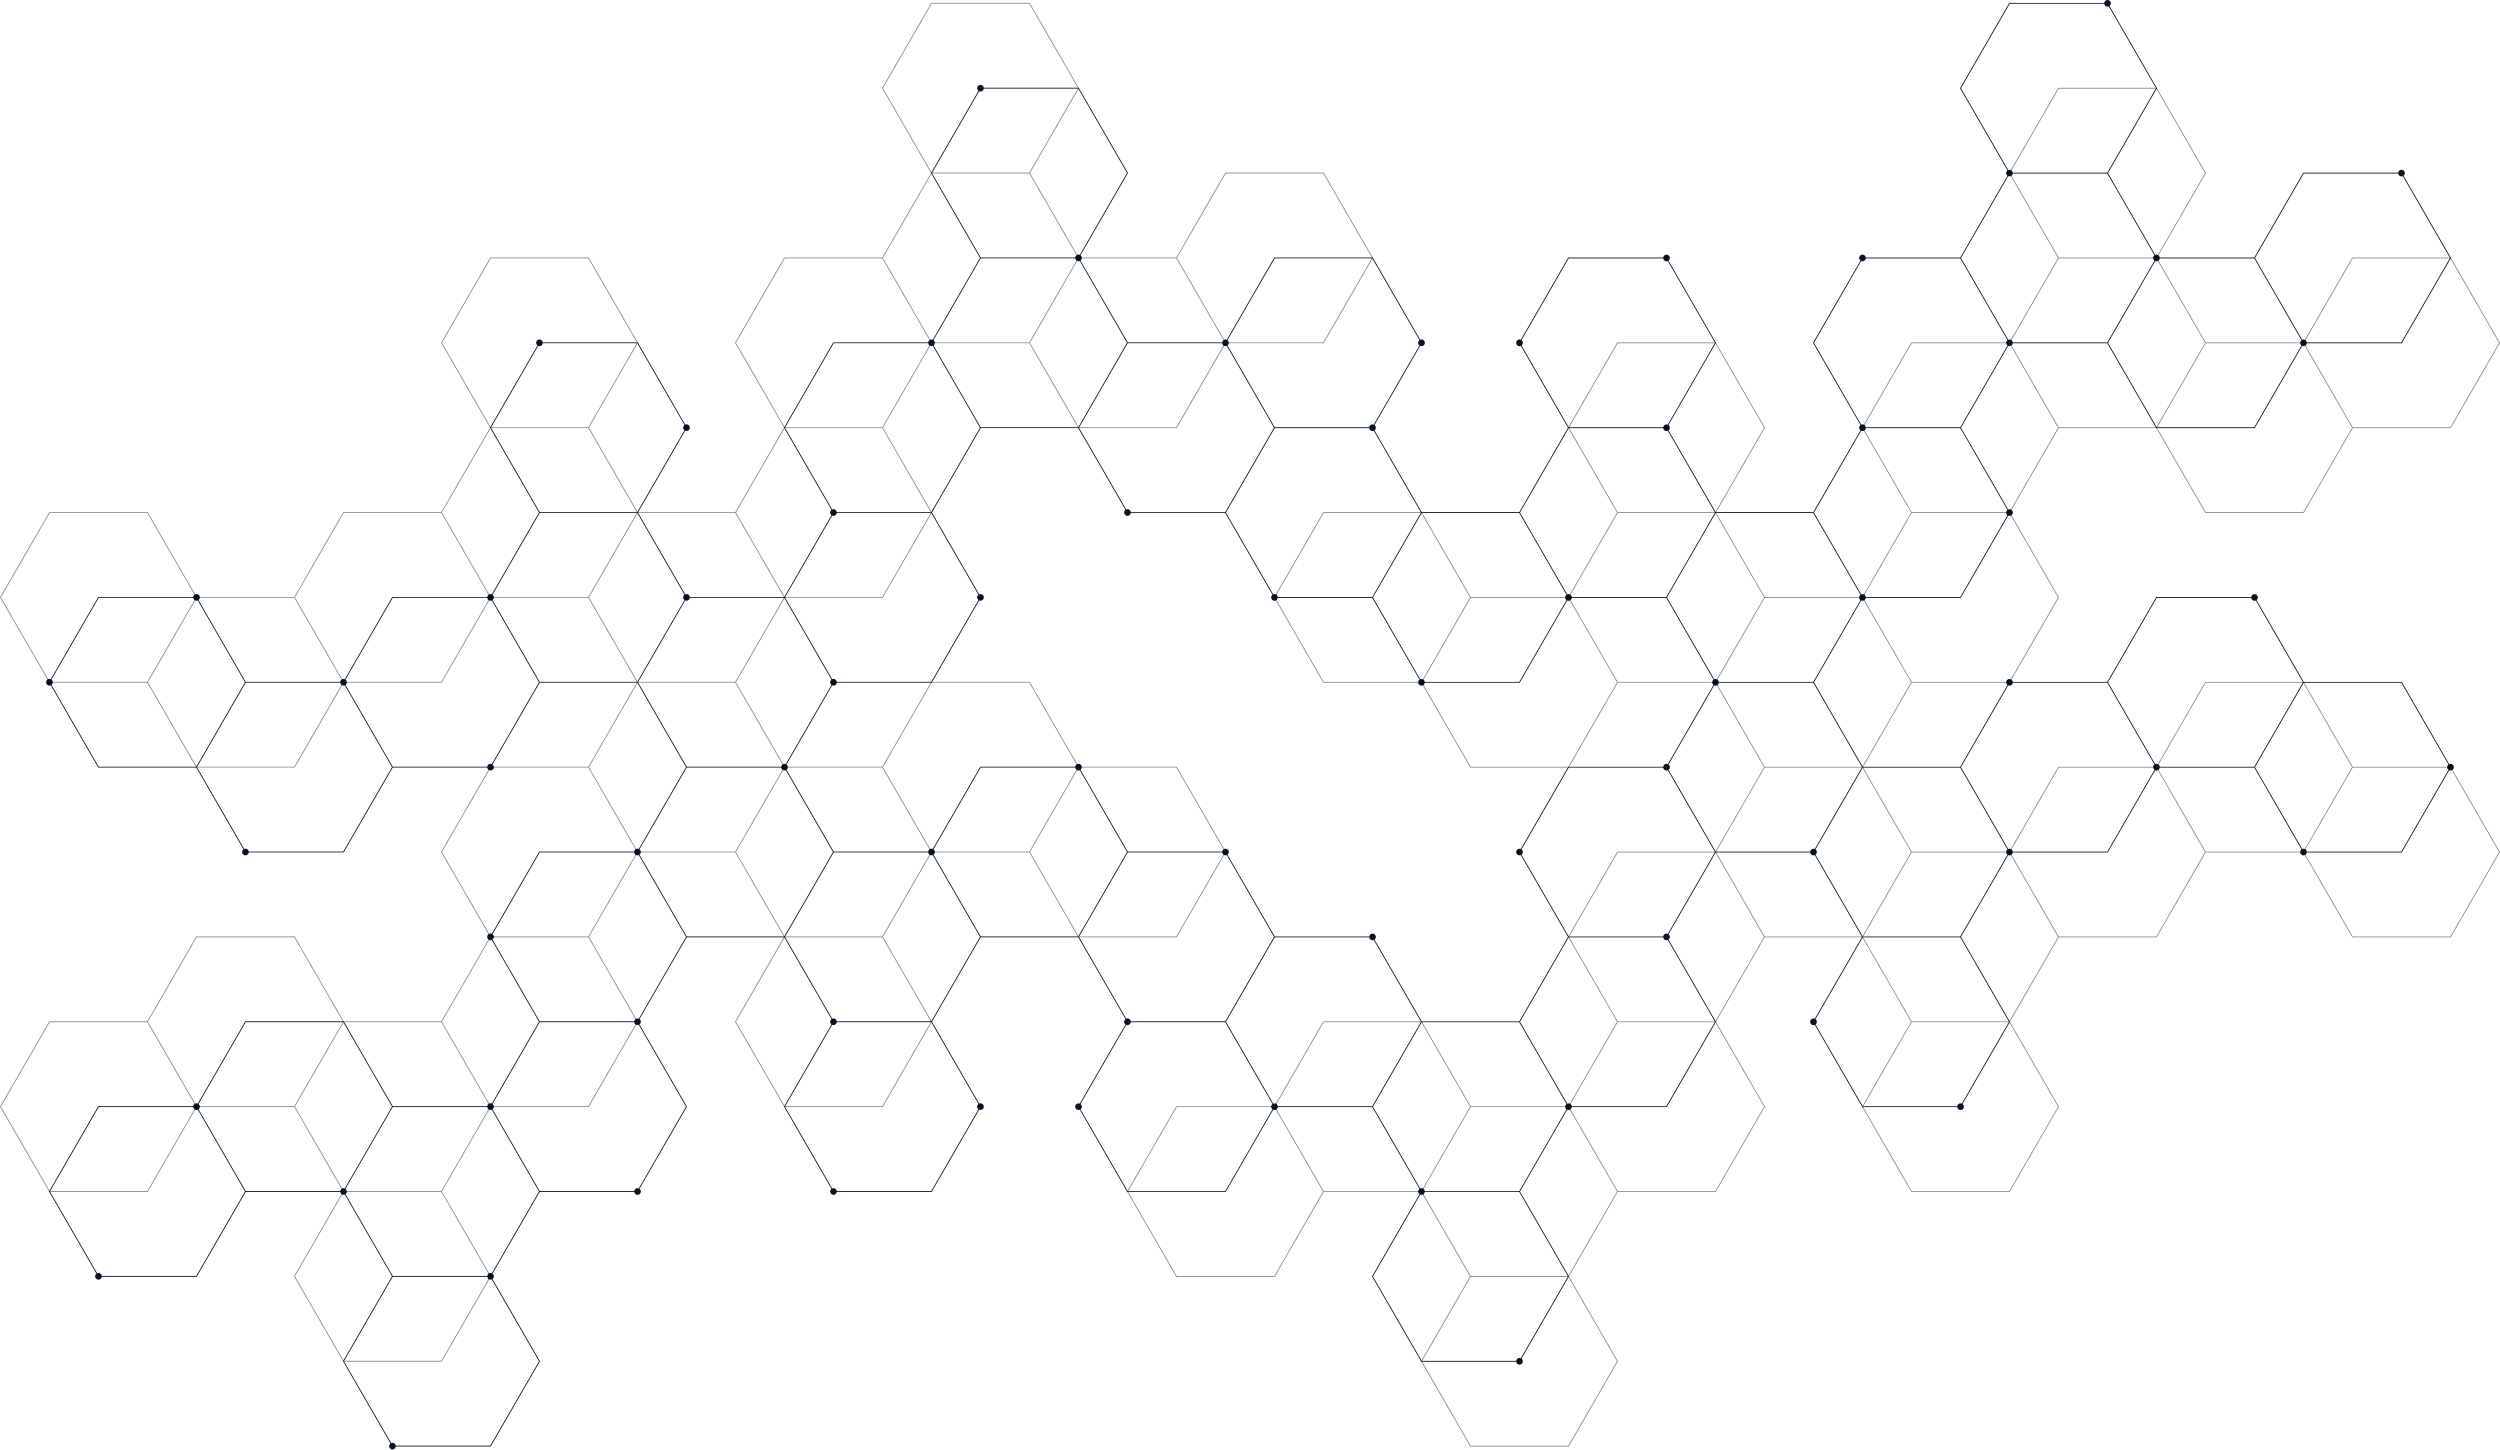<svg width="1462" height="848" viewBox="0 0 1462 848" fill="none" xmlns="http://www.w3.org/2000/svg">
<path opacity="0.5" d="M745.107 349.263L745.041 349.381L773.769 399.14L773.842 399.265L831.148 399.265L859.738 448.775L859.811 448.893L917.406 448.893L946.055 399.265L1003.09 399.265L1031.6 448.65L1003.09 498.042L945.773 498.042L917.045 547.794L916.979 547.919L945.635 597.547L917.117 646.939L860.087 646.939L831.503 597.422L831.437 597.304L773.842 597.304L745.192 646.939L687.879 646.939L659.144 696.691L659.079 696.81L687.801 746.569L687.879 746.694L745.468 746.694L774.125 697.053L831.148 697.053L859.666 746.451L831.075 795.961L831.01 796.082L859.738 845.835L859.811 845.956L917.406 845.956L946.121 796.203L946.193 796.082L917.544 746.451L946.055 697.053L1003.37 697.053L1032.09 647.3L1032.16 647.188L1003.51 597.547L1032.02 548.162L1089.05 548.162L1117.57 597.547L1088.98 647.063L1088.91 647.188L1117.64 696.934L1117.7 697.053L1175.3 697.053L1204.02 647.3L1204.09 647.188L1175.44 597.547L1203.96 548.162L1261.27 548.162L1289.92 498.528L1346.95 498.528L1375.54 548.037L1375.6 548.162L1433.2 548.162L1461.93 498.403L1462 498.284L1433.27 448.532L1433.2 448.414L1375.89 448.414L1347.3 398.897L1347.24 398.779L1289.64 398.779L1260.99 448.414L1203.67 448.414L1175.01 498.042L1117.99 498.042L1089.47 448.65L1117.99 399.265L1175.3 399.265L1204.02 349.512L1204.09 349.381L1175.44 299.753L1203.96 250.368L1260.99 250.368L1289.57 299.877L1289.64 300.003L1347.23 300.003L1375.89 250.368L1433.2 250.368L1461.93 200.615L1461.99 200.49L1433.27 150.731L1433.2 150.613L1375.6 150.613L1346.95 200.247L1289.92 200.247L1261.41 150.856L1289.99 101.346L1290.06 101.221L1261.34 51.468L1261.27 51.35L1203.67 51.35L1174.94 101.096L1174.87 101.221L1203.53 150.856L1175.01 200.247L1117.7 200.247L1088.98 250L1088.91 250.125L1117.57 299.753L1089.05 349.144L1032.02 349.144L1003.51 299.753L1032.09 250.243L1032.16 250.118L1003.43 200.365L1003.37 200.247L945.773 200.247L917.045 250L916.979 250.118L945.635 299.753L917.117 349.144L860.087 349.144L831.503 299.628L831.437 299.509L773.842 299.509L745.107 349.263ZM745.192 746.201L688.155 746.201L659.644 696.81L688.155 647.425L745.192 647.425L764.193 680.35L773.704 696.81L745.192 746.201ZM774.125 696.567L755.117 663.648L745.613 647.188L774.125 597.79L831.148 597.79L859.666 647.188L840.658 680.107L831.148 696.567L774.125 696.567ZM945.635 796.082L917.117 845.467L860.087 845.467L831.581 796.082L860.087 746.694L917.117 746.694L945.635 796.082ZM917.117 746.201L860.087 746.201L831.581 696.81L850.589 663.884L860.087 647.425L917.117 647.425L936.131 680.35L945.635 696.81L917.117 746.201ZM1031.6 647.188L1003.09 696.567L946.055 696.567L927.048 663.648L917.544 647.188L946.055 597.79L1003.09 597.79L1031.6 647.188ZM1003.09 597.304L946.055 597.304L917.544 547.919L946.055 498.528L1003.09 498.528L1022.09 531.453L1031.6 547.919L1003.09 597.304ZM1203.53 647.188L1175.01 696.567L1117.99 696.567L1089.47 647.188L1117.99 597.79L1175.01 597.79L1203.53 647.188ZM1432.92 448.893L1461.44 498.284L1432.92 547.67L1375.89 547.67L1347.37 498.284L1366.38 465.359L1375.89 448.893L1432.92 448.893ZM1289.92 399.265L1346.95 399.265L1375.47 448.65L1356.46 481.575L1346.95 498.042L1289.92 498.042L1270.91 465.109L1261.41 448.65L1289.92 399.265ZM1203.96 448.893L1260.99 448.893L1279.99 481.825L1289.5 498.284L1260.99 547.67L1203.96 547.67L1184.94 514.744L1175.44 498.284L1203.96 448.893ZM1175.01 498.528L1194.02 531.453L1203.53 547.919L1175.01 597.304L1117.99 597.304L1089.47 547.919L1108.49 514.994L1117.99 498.528L1175.01 498.528ZM1117.57 498.284L1098.55 531.204L1089.05 547.669L1032.02 547.669L1013.01 514.744L1003.51 498.284L1032.02 448.893L1089.05 448.893L1117.57 498.284ZM1375.89 151.099L1432.92 151.099L1461.43 200.49L1432.92 249.882L1375.89 249.882L1356.88 216.949L1347.37 200.49L1375.89 151.099ZM1346.95 200.733L1365.96 233.659L1375.47 250.125L1346.95 299.51L1289.92 299.51L1261.41 250.125L1280.42 217.193L1289.92 200.733L1346.95 200.733ZM1175.44 101.221L1203.96 51.836L1260.99 51.836L1289.5 101.221L1260.99 150.613L1203.96 150.613L1175.44 101.221ZM1203.96 151.098L1260.99 151.098L1289.5 200.49L1270.49 233.416L1260.99 249.882L1203.96 249.882L1184.94 216.949L1175.44 200.49L1203.96 151.098ZM1089.47 250.125L1117.99 200.733L1175.01 200.733L1194.02 233.659L1203.53 250.125L1175.01 299.51L1117.99 299.51L1089.47 250.125ZM1117.99 300.003L1175.01 300.003L1203.53 349.381L1175.01 398.779L1117.99 398.779L1098.98 365.853L1089.47 349.381L1117.99 300.003ZM1089.05 349.637L1108.06 382.556L1117.57 399.016L1089.05 448.414L1032.02 448.414L1003.51 399.016L1022.52 366.096L1032.02 349.637L1089.05 349.637ZM917.544 250.118L946.055 200.733L1003.09 200.733L1031.6 250.118L1003.09 299.51L946.055 299.51L917.544 250.118ZM946.055 300.002L1003.09 300.002L1031.6 349.381L1012.59 382.313L1003.09 398.779L946.055 398.779L927.048 365.853L917.544 349.381L946.055 300.002ZM917.117 349.637L936.131 382.556L945.635 399.016L917.117 448.414L860.087 448.414L831.581 399.016L850.589 366.096L860.087 349.637L917.117 349.637ZM831.148 300.002L859.666 349.381L840.658 382.313L831.148 398.779L774.125 398.779L745.613 349.381L774.125 300.002L831.148 300.002Z" fill="#071221"/>
<path opacity="0.5" d="M28.729 399.114L28.801 399.239L86.114 399.239L114.698 448.748L114.763 448.873L172.365 448.873L201.015 399.239L258.327 399.239L286.984 349.604L344.014 349.604L372.525 398.989L344.014 448.38L286.701 448.38L257.979 498.133L257.907 498.258L286.557 547.893L258.051 597.278L201.015 597.278L172.431 547.774L172.365 547.643L114.77 547.643L86.114 597.278L28.801 597.278L0.072 647.03L0.006 647.155L28.728 696.908L28.801 697.033L86.396 697.033L115.052 647.398L172.082 647.398L200.594 696.79L172.01 746.299L171.938 746.418L200.66 796.177L200.732 796.295L258.327 796.295L287.056 746.542L287.128 746.418L258.465 696.79L286.984 647.398L344.296 647.398L373.018 597.646L373.09 597.52L344.434 547.893L372.946 498.501L429.983 498.501L458.488 547.893L429.911 597.402L429.838 597.527L458.567 647.28L458.632 647.398L516.227 647.398L544.956 597.646L545.022 597.527L516.365 547.893L544.877 498.501L601.914 498.501L630.498 548.011L630.563 548.135L688.158 548.135L716.887 498.376L716.96 498.258L688.231 448.505L688.158 448.38L630.853 448.38L602.262 398.871L602.19 398.746L544.595 398.746L515.945 448.38L458.915 448.38L430.403 398.989L458.915 349.604L516.227 349.604L544.956 299.851L545.021 299.727L516.365 250.092L544.877 200.707L601.914 200.707L630.498 250.216L630.563 250.342L688.159 250.342L716.815 200.707L774.128 200.707L802.856 150.954L802.922 150.829L774.2 101.07L774.128 100.952L716.526 100.952L687.876 150.587L630.852 150.587L602.334 101.195L630.918 51.685L630.99 51.56L602.262 1.807L602.19 1.689L544.594 1.689L515.872 51.435L515.807 51.56L544.457 101.195L515.945 150.586L458.632 150.586L429.91 200.339L429.838 200.457L458.488 250.092L429.983 299.483L372.946 299.483L344.434 250.092L373.018 200.582L373.09 200.457L344.361 150.704L344.296 150.586L286.701 150.586L257.979 200.339L257.906 200.457L286.557 250.092L258.051 299.483L200.732 299.483L172.082 349.118L115.045 349.118L86.468 299.608L86.396 299.483L28.801 299.483L0.073 349.243L0.001 349.36L28.729 399.114ZM86.114 696.54L29.083 696.54L0.571 647.155L29.083 597.763L86.114 597.763L105.121 630.689L114.625 647.155L86.114 696.54ZM115.052 646.906L96.044 613.986L86.534 597.521L115.052 548.135L172.082 548.135L200.594 597.521L181.58 630.446L172.082 646.906L115.052 646.906ZM286.556 746.418L258.051 795.806L201.015 795.806L172.503 746.418L201.015 697.033L258.051 697.033L286.556 746.418ZM258.051 696.54L201.015 696.54L172.503 647.155L191.518 614.23L201.015 597.763L258.051 597.763L277.059 630.689L286.557 647.155L258.051 696.54ZM372.525 597.521L344.014 646.906L286.984 646.906L267.976 613.986L258.466 597.521L286.984 548.135L344.014 548.135L372.525 597.521ZM344.014 547.643L286.984 547.643L258.465 498.258L286.984 448.873L344.014 448.873L363.022 481.792L372.525 498.258L344.014 547.643ZM544.456 597.527L515.945 646.906L458.915 646.906L430.403 597.527L458.915 548.135L515.945 548.135L544.456 597.527ZM687.883 448.873L716.395 498.258L687.882 547.643L630.852 547.643L602.334 498.258L621.342 465.332L630.852 448.873L687.883 448.873ZM544.877 399.232L601.914 399.232L630.425 448.623L611.411 481.549L601.914 498.008L544.877 498.008L525.869 465.09L516.365 448.623L544.877 399.232ZM515.945 448.873L534.952 481.792L544.456 498.258L515.945 547.643L458.915 547.643L430.403 498.258L449.411 465.332L458.915 448.873L515.945 448.873ZM458.488 448.623L439.48 481.549L429.982 498.008L372.945 498.008L353.938 465.09L344.434 448.623L372.946 399.232L429.983 399.232L458.488 448.623ZM716.815 101.437L773.845 101.437L802.357 150.829L773.845 200.22L716.815 200.22L697.807 167.295L688.296 150.829L716.815 101.437ZM687.876 151.079L706.884 183.998L716.388 200.457L687.876 249.848L630.852 249.848L602.334 200.457L621.342 167.539L630.852 151.079L687.876 151.079ZM516.366 51.56L544.877 2.175L601.914 2.175L630.425 51.56L601.914 100.952L544.877 100.952L516.366 51.56ZM544.877 101.437L601.914 101.437L630.425 150.829L611.411 183.755L601.914 200.22L544.877 200.22L525.869 167.295L516.365 150.829L544.877 101.437ZM430.403 200.457L458.915 151.079L515.945 151.079L534.952 183.998L544.456 200.457L515.945 249.848L458.915 249.848L430.403 200.457ZM458.915 250.341L515.945 250.341L544.457 299.727L515.945 349.118L458.915 349.118L439.907 316.186L430.403 299.726L458.915 250.341ZM429.983 299.976L448.991 332.895L458.488 349.361L429.983 398.746L372.946 398.746L344.434 349.361L363.448 316.435L372.946 299.976L429.983 299.976ZM258.465 200.457L286.984 151.079L344.014 151.079L372.525 200.457L344.014 249.848L286.984 249.848L258.465 200.457ZM286.984 250.341L344.014 250.341L372.525 299.727L353.511 332.652L344.014 349.118L286.984 349.118L267.976 316.192L258.466 299.727L286.984 250.341ZM201.015 299.976L258.051 299.976L277.059 332.902L286.557 349.361L258.051 398.746L201.015 398.746L182.007 365.82L172.503 349.361L201.015 299.976ZM172.082 349.604L191.091 382.53L200.594 398.989L172.082 448.38L115.045 448.38L86.534 398.988L105.548 366.07L115.045 349.604L172.082 349.604ZM29.077 299.976L86.114 299.976L114.625 349.361L95.611 382.287L86.114 398.746L29.077 398.746L0.571 349.361L29.077 299.976Z" fill="#071221"/>
<path d="M28.934 400.946C29.196 400.947 29.455 400.896 29.697 400.795L57.374 448.748L57.447 448.873L114.759 448.873L142.39 496.728C142.149 496.904 141.953 497.134 141.816 497.4C141.68 497.666 141.606 497.959 141.603 498.258C141.602 498.515 141.653 498.769 141.751 499.006C141.849 499.244 141.994 499.459 142.176 499.64C142.357 499.822 142.573 499.965 142.811 500.063C143.048 500.16 143.303 500.21 143.56 500.209C144.031 500.207 144.486 500.032 144.837 499.717C145.188 499.402 145.411 498.969 145.465 498.501L201.01 498.501L229.666 448.873L284.93 448.873C284.989 449.365 285.235 449.816 285.617 450.133C285.999 450.45 286.487 450.608 286.982 450.576C287.477 450.545 287.941 450.324 288.279 449.961C288.617 449.598 288.803 449.119 288.798 448.623C288.796 448.325 288.722 448.031 288.584 447.766C288.446 447.501 288.247 447.273 288.003 447.1L315.635 399.239L372.659 399.232L401.177 448.623L373.565 496.452C373.289 496.336 372.989 496.285 372.69 496.305C372.39 496.324 372.1 496.413 371.84 496.564C371.581 496.714 371.361 496.924 371.196 497.174C371.031 497.425 370.927 497.711 370.892 498.008L315.353 498.008L287.597 546.086C287.361 545.989 287.109 545.938 286.854 545.935C286.335 545.933 285.837 546.136 285.468 546.5C285.099 546.865 284.89 547.361 284.886 547.88C284.883 548.398 285.085 548.897 285.449 549.266C285.813 549.636 286.309 549.846 286.828 549.85C287.092 549.849 287.353 549.795 287.597 549.692L315.209 597.521L287.597 645.355C287.321 645.236 287.022 645.183 286.722 645.201C286.423 645.219 286.131 645.307 285.872 645.457C285.613 645.608 285.392 645.818 285.229 646.069C285.065 646.321 284.963 646.607 284.93 646.906L229.666 646.906L201.082 597.402L201.01 597.278L143.422 597.278L115.665 645.355C115.431 645.253 115.179 645.199 114.923 645.198C114.449 645.198 113.991 645.372 113.637 645.686C113.282 646.001 113.055 646.435 112.998 646.906L57.453 646.906L28.724 696.665L28.652 696.79L56.428 744.887C56.188 745.061 55.991 745.289 55.854 745.552C55.717 745.816 55.644 746.108 55.64 746.404C55.632 746.902 55.815 747.383 56.152 747.749C56.489 748.115 56.953 748.337 57.449 748.37C57.945 748.403 58.435 748.244 58.817 747.926C59.199 747.607 59.444 747.155 59.502 746.661L115.048 746.661L143.704 697.033L198.961 697.033C199.017 697.5 199.24 697.93 199.589 698.246C199.938 698.561 200.389 698.739 200.859 698.747C201.125 698.745 201.388 698.692 201.634 698.589L229.246 746.418L200.655 795.931L200.59 796.055L228.36 844.153C228.119 844.327 227.923 844.555 227.786 844.818C227.649 845.082 227.575 845.374 227.571 845.67C227.563 846.168 227.747 846.65 228.084 847.016C228.421 847.382 228.886 847.605 229.382 847.638C229.879 847.671 230.369 847.513 230.752 847.195C231.135 846.877 231.381 846.424 231.44 845.93L286.979 845.93L315.708 796.177L315.78 796.055L288.003 747.948C288.249 747.776 288.449 747.546 288.588 747.28C288.726 747.014 288.798 746.718 288.798 746.418C288.798 746.118 288.726 745.822 288.588 745.555C288.449 745.289 288.249 745.06 288.003 744.887L315.635 697.033L370.892 697.033C370.95 697.526 371.195 697.978 371.576 698.296C371.957 698.614 372.446 698.774 372.941 698.743C373.437 698.712 373.902 698.492 374.24 698.129C374.578 697.766 374.765 697.286 374.76 696.79C374.758 696.49 374.684 696.195 374.546 695.93C374.408 695.664 374.21 695.434 373.966 695.259L401.67 647.28L401.742 647.155L373.966 599.051C374.211 598.878 374.412 598.649 374.55 598.383C374.688 598.116 374.76 597.821 374.76 597.521C374.76 597.22 374.688 596.925 374.55 596.659C374.412 596.392 374.211 596.163 373.966 595.99L401.604 548.135L458.628 548.135L486.26 595.991C486.016 596.164 485.817 596.394 485.68 596.66C485.543 596.926 485.471 597.221 485.471 597.521C485.471 597.82 485.543 598.115 485.68 598.381C485.817 598.647 486.016 598.877 486.26 599.051L458.562 647.037L458.483 647.162L486.26 695.259C486.017 695.433 485.819 695.662 485.682 695.927C485.545 696.191 485.473 696.485 485.471 696.783C485.471 697.041 485.521 697.296 485.619 697.534C485.717 697.772 485.861 697.988 486.043 698.171C486.225 698.353 486.441 698.498 486.678 698.597C486.916 698.696 487.171 698.747 487.429 698.747C487.9 698.743 488.354 698.566 488.705 698.25C489.056 697.934 489.279 697.502 489.333 697.033L544.872 697.033L572.635 648.961C572.874 649.062 573.131 649.114 573.391 649.112C573.91 649.112 574.407 648.906 574.774 648.539C575.142 648.172 575.348 647.674 575.348 647.155C575.348 646.636 575.142 646.138 574.774 645.771C574.407 645.404 573.91 645.198 573.391 645.198C573.131 645.199 572.874 645.252 572.635 645.356L545.017 597.521L573.529 548.135L630.559 548.135L658.197 595.991C657.954 596.166 657.756 596.395 657.618 596.661C657.48 596.927 657.406 597.221 657.403 597.521C657.405 597.824 657.477 598.123 657.614 598.394C657.75 598.665 657.948 598.901 658.19 599.084L631.459 645.382C631.22 645.281 630.963 645.229 630.703 645.231C630.446 645.23 630.191 645.28 629.954 645.378C629.716 645.476 629.5 645.619 629.318 645.801C629.136 645.983 628.991 646.198 628.893 646.436C628.794 646.673 628.743 646.928 628.743 647.185C628.743 647.442 628.794 647.696 628.893 647.934C628.991 648.171 629.136 648.387 629.318 648.569C629.5 648.75 629.716 648.894 629.954 648.992C630.191 649.09 630.446 649.14 630.703 649.139C630.962 649.137 631.219 649.086 631.459 648.988L659.143 696.934L659.215 697.052L716.81 697.052L744.567 648.988C744.809 649.086 745.067 649.137 745.329 649.139C745.8 649.133 746.254 648.956 746.604 648.641C746.955 648.325 747.178 647.893 747.233 647.424L802.49 647.424L830.122 695.279C829.88 695.454 829.683 695.684 829.547 695.95C829.411 696.216 829.34 696.511 829.34 696.809C829.34 697.108 829.411 697.403 829.547 697.669C829.683 697.935 829.88 698.165 830.122 698.34L802.425 746.326L802.352 746.451L831.074 796.2L831.147 796.325L886.693 796.325C886.747 796.793 886.971 797.225 887.322 797.539C887.673 797.854 888.126 798.029 888.597 798.033C888.854 798.033 889.109 797.983 889.346 797.885C889.584 797.787 889.799 797.643 889.981 797.462C890.163 797.28 890.307 797.065 890.406 796.827C890.504 796.59 890.554 796.336 890.554 796.079C890.552 795.78 890.48 795.486 890.343 795.221C890.206 794.955 890.008 794.726 889.766 794.551L917.477 746.569L917.542 746.451L888.886 696.809L916.498 648.981C916.741 649.084 917.003 649.138 917.267 649.139C917.738 649.133 918.192 648.956 918.542 648.641C918.893 648.325 919.116 647.893 919.171 647.425L974.711 647.425L1003.43 597.672L1003.5 597.547L975.735 549.449C975.981 549.276 976.181 549.046 976.319 548.779C976.458 548.512 976.53 548.216 976.53 547.915C976.53 547.615 976.458 547.319 976.319 547.052C976.181 546.785 975.981 546.555 975.735 546.382L1003.37 498.528L1058.63 498.528C1058.66 498.825 1058.77 499.11 1058.93 499.361C1059.09 499.612 1059.31 499.821 1059.57 499.972C1059.83 500.123 1060.12 500.212 1060.42 500.231C1060.72 500.251 1061.01 500.2 1061.29 500.084L1088.91 547.919L1061.29 595.741C1061.05 595.643 1060.79 595.592 1060.53 595.59C1060.28 595.589 1060.02 595.639 1059.78 595.737C1059.55 595.835 1059.33 595.979 1059.15 596.161C1058.96 596.343 1058.82 596.559 1058.72 596.797C1058.62 597.034 1058.57 597.289 1058.57 597.547C1058.57 597.804 1058.62 598.059 1058.72 598.297C1058.82 598.535 1058.96 598.751 1059.15 598.933C1059.33 599.115 1059.55 599.259 1059.78 599.357C1060.02 599.455 1060.28 599.505 1060.53 599.504C1060.79 599.505 1061.05 599.454 1061.29 599.353L1088.98 647.3L1089.05 647.418L1144.59 647.418C1144.64 647.912 1144.89 648.365 1145.27 648.685C1145.65 649.004 1146.14 649.165 1146.63 649.135C1147.13 649.105 1147.59 648.885 1147.93 648.522C1148.27 648.158 1148.46 647.678 1148.45 647.181C1148.45 646.882 1148.38 646.588 1148.24 646.322C1148.11 646.057 1147.91 645.827 1147.67 645.651L1175.37 597.672L1175.44 597.547L1146.78 547.919L1174.4 500.084C1174.67 500.2 1174.97 500.251 1175.27 500.231C1175.57 500.212 1175.86 500.123 1176.12 499.972C1176.38 499.821 1176.6 499.612 1176.76 499.361C1176.93 499.111 1177.03 498.825 1177.06 498.528L1232.6 498.528L1260.36 450.456C1260.6 450.556 1260.86 450.608 1261.12 450.607C1261.59 450.603 1262.05 450.427 1262.4 450.111C1262.75 449.796 1262.98 449.362 1263.03 448.893L1318.3 448.893L1345.93 496.754C1345.69 496.929 1345.49 497.158 1345.35 497.424C1345.21 497.69 1345.14 497.985 1345.13 498.284C1345.13 498.541 1345.18 498.795 1345.28 499.032C1345.38 499.269 1345.53 499.485 1345.71 499.666C1345.89 499.847 1346.11 499.991 1346.34 500.088C1346.58 500.186 1346.83 500.236 1347.09 500.235C1347.56 500.232 1348.02 500.057 1348.37 499.742C1348.72 499.428 1348.94 498.996 1349 498.528L1404.55 498.528L1432.3 450.456C1432.54 450.557 1432.8 450.608 1433.06 450.607C1433.58 450.607 1434.08 450.401 1434.44 450.035C1434.81 449.668 1435.01 449.171 1435.01 448.653C1435.01 448.135 1434.81 447.638 1434.44 447.271C1434.08 446.905 1433.58 446.699 1433.06 446.699C1432.8 446.698 1432.54 446.749 1432.3 446.85L1404.61 398.897L1404.55 398.779L1347.24 398.779L1319.6 350.918C1319.84 350.742 1320.04 350.512 1320.18 350.244C1320.32 349.977 1320.39 349.681 1320.39 349.381C1320.4 348.885 1320.21 348.407 1319.87 348.045C1319.53 347.682 1319.07 347.464 1318.57 347.433C1318.08 347.403 1317.59 347.563 1317.21 347.882C1316.83 348.2 1316.59 348.652 1316.53 349.144L1260.98 349.144L1232.33 398.779L1177.06 398.779C1177.01 398.286 1176.76 397.834 1176.38 397.516C1176 397.198 1175.51 397.038 1175.02 397.068C1174.52 397.098 1174.06 397.317 1173.72 397.679C1173.38 398.041 1173.19 398.52 1173.2 399.016C1173.2 399.315 1173.27 399.61 1173.41 399.876C1173.55 400.142 1173.75 400.372 1173.99 400.546L1146.36 448.413L1089.34 448.413L1060.82 399.015L1088.43 351.193C1088.67 351.291 1088.93 351.343 1089.19 351.345C1089.66 351.34 1090.12 351.164 1090.47 350.85C1090.82 350.536 1091.04 350.105 1091.1 349.637L1146.64 349.637L1174.4 301.559C1174.63 301.656 1174.89 301.708 1175.14 301.71C1175.43 301.714 1175.72 301.653 1175.99 301.531C1176.25 301.409 1176.48 301.23 1176.67 301.006C1176.86 300.782 1176.99 300.519 1177.06 300.237C1177.14 299.954 1177.14 299.659 1177.09 299.373C1177.03 299.088 1176.91 298.818 1176.74 298.584C1176.56 298.35 1176.34 298.158 1176.08 298.022C1175.82 297.886 1175.54 297.809 1175.25 297.797C1174.96 297.785 1174.67 297.839 1174.4 297.953L1146.78 250.125L1174.4 202.29C1174.64 202.393 1174.89 202.446 1175.15 202.447C1175.63 202.442 1176.08 202.265 1176.43 201.95C1176.78 201.635 1177.01 201.202 1177.06 200.733L1232.33 200.733L1260.91 250.249L1260.98 250.368L1318.57 250.368L1346.33 202.29C1346.57 202.387 1346.82 202.44 1347.08 202.447C1347.55 202.446 1348.01 202.27 1348.36 201.954C1348.72 201.639 1348.94 201.204 1349 200.733L1404.54 200.733L1433.27 150.98L1433.34 150.856L1405.57 102.752C1405.81 102.578 1406 102.35 1406.14 102.086C1406.28 101.823 1406.35 101.531 1406.35 101.234C1406.36 100.978 1406.31 100.723 1406.21 100.485C1406.11 100.248 1405.97 100.031 1405.79 99.849C1405.61 99.666 1405.39 99.522 1405.16 99.422C1404.92 99.323 1404.67 99.271 1404.41 99.27C1403.94 99.269 1403.48 99.443 1403.13 99.758C1402.77 100.073 1402.55 100.507 1402.49 100.978L1346.95 100.978L1318.29 150.613L1263.03 150.613C1262.98 150.146 1262.75 149.716 1262.4 149.401C1262.06 149.086 1261.61 148.908 1261.14 148.898C1260.87 148.9 1260.61 148.953 1260.36 149.056L1232.75 101.228L1261.34 51.718L1261.4 51.593L1233.63 3.495C1233.87 3.32 1234.07 3.091 1234.2 2.827C1234.34 2.562 1234.42 2.27 1234.42 1.972C1234.43 1.474 1234.25 0.992 1233.91 0.626C1233.57 0.26 1233.11 0.038 1232.61 0.005C1232.11 -0.028 1231.62 0.131 1231.24 0.45C1230.86 0.768 1230.61 1.221 1230.55 1.715L1175.01 1.715L1146.29 51.468L1146.21 51.593L1173.99 99.697C1173.75 99.871 1173.55 100.097 1173.42 100.359C1173.28 100.622 1173.2 100.912 1173.2 101.208C1173.2 101.51 1173.27 101.807 1173.41 102.076C1173.55 102.344 1173.75 102.576 1173.99 102.752L1146.36 150.613L1091.1 150.613C1091.04 150.119 1090.8 149.667 1090.42 149.349C1090.04 149.031 1089.55 148.871 1089.05 148.902C1088.56 148.933 1088.09 149.153 1087.75 149.516C1087.42 149.88 1087.23 150.359 1087.23 150.855C1087.24 151.155 1087.31 151.45 1087.45 151.716C1087.59 151.981 1087.79 152.211 1088.03 152.386L1060.32 200.365L1060.25 200.49L1088.03 248.587C1087.79 248.764 1087.59 248.995 1087.45 249.262C1087.31 249.529 1087.24 249.824 1087.23 250.125C1087.24 250.423 1087.31 250.717 1087.45 250.981C1087.59 251.246 1087.79 251.474 1088.03 251.648L1060.39 299.509L1003.37 299.509L975.735 251.648C975.977 251.474 976.174 251.245 976.311 250.981C976.448 250.716 976.521 250.423 976.523 250.125C976.521 249.825 976.448 249.53 976.311 249.263C976.175 248.996 975.977 248.764 975.735 248.587L1003.43 200.609L1003.5 200.483L975.735 152.385C975.978 152.211 976.175 151.981 976.312 151.715C976.449 151.449 976.522 151.155 976.523 150.855C976.523 150.336 976.317 149.839 975.95 149.472C975.583 149.105 975.085 148.898 974.566 148.898C974.094 148.903 973.64 149.079 973.289 149.395C972.938 149.711 972.715 150.144 972.661 150.613L917.116 150.613L889.359 198.684C889.12 198.581 888.863 198.527 888.603 198.526C888.346 198.525 888.091 198.576 887.853 198.674C887.615 198.772 887.398 198.916 887.216 199.097C887.033 199.279 886.889 199.495 886.79 199.733C886.691 199.971 886.64 200.226 886.64 200.483C886.64 200.741 886.691 200.996 886.79 201.234C886.889 201.472 887.033 201.688 887.216 201.869C887.398 202.051 887.615 202.195 887.853 202.293C888.091 202.391 888.346 202.441 888.603 202.441C888.863 202.442 889.12 202.391 889.359 202.29L916.978 250.125L888.466 299.509L831.435 299.509L803.798 251.648C804.04 251.474 804.239 251.246 804.377 250.981C804.515 250.717 804.588 250.423 804.592 250.125C804.59 249.821 804.518 249.522 804.381 249.251C804.244 248.979 804.047 248.743 803.804 248.561L830.535 202.263C830.775 202.364 831.032 202.416 831.291 202.414C831.549 202.417 831.805 202.368 832.045 202.271C832.284 202.174 832.501 202.03 832.685 201.848C832.868 201.667 833.013 201.451 833.113 201.212C833.212 200.974 833.263 200.719 833.263 200.461C833.263 200.202 833.212 199.947 833.113 199.709C833.013 199.47 832.868 199.254 832.685 199.073C832.501 198.891 832.284 198.747 832.045 198.65C831.805 198.553 831.549 198.504 831.291 198.507C831.032 198.508 830.776 198.559 830.535 198.657L802.851 150.704L802.773 150.586L745.177 150.586L717.428 198.657C717.186 198.559 716.927 198.508 716.666 198.507C716.194 198.51 715.739 198.686 715.388 199.002C715.037 199.318 714.814 199.751 714.761 200.22L659.505 200.22L631.866 152.359C632.11 152.186 632.309 151.957 632.446 151.692C632.583 151.426 632.654 151.131 632.654 150.832C632.654 150.533 632.583 150.239 632.446 149.973C632.309 149.707 632.11 149.478 631.866 149.305L659.577 101.313L659.642 101.195L630.914 51.441L630.848 51.324L575.302 51.324C575.245 50.831 575.001 50.379 574.62 50.06C574.24 49.742 573.751 49.582 573.256 49.613C572.761 49.644 572.296 49.864 571.959 50.228C571.621 50.591 571.435 51.071 571.44 51.567C571.442 51.864 571.514 52.157 571.65 52.422C571.785 52.686 571.981 52.916 572.222 53.091L544.525 101.07L544.452 101.195L573.109 150.829L545.497 198.664C545.253 198.561 544.992 198.507 544.728 198.507C544.256 198.51 543.801 198.686 543.45 199.002C543.099 199.318 542.876 199.751 542.823 200.22L487.284 200.22L458.562 249.973L458.483 250.092L486.26 298.196C486.014 298.368 485.814 298.598 485.675 298.864C485.537 299.13 485.465 299.426 485.465 299.726C485.465 300.026 485.537 300.322 485.675 300.588C485.814 300.855 486.014 301.084 486.26 301.257L458.628 349.118L403.371 349.118C403.316 348.648 403.091 348.215 402.739 347.9C402.387 347.584 401.932 347.408 401.46 347.403C401.2 347.402 400.943 347.453 400.705 347.555L373.086 299.726L400.705 251.898C400.943 251.999 401.2 252.051 401.46 252.049C401.717 252.05 401.972 252 402.21 251.902C402.447 251.804 402.663 251.66 402.846 251.479C403.028 251.297 403.172 251.082 403.271 250.844C403.369 250.607 403.42 250.352 403.42 250.095C403.42 249.838 403.369 249.583 403.271 249.346C403.172 249.108 403.028 248.893 402.846 248.711C402.663 248.529 402.447 248.386 402.21 248.288C401.972 248.19 401.717 248.14 401.46 248.141C401.2 248.136 400.943 248.188 400.705 248.292L373.014 200.339L372.941 200.22L317.402 200.22C317.349 199.751 317.126 199.318 316.775 199.002C316.424 198.686 315.97 198.51 315.497 198.507C314.978 198.507 314.481 198.713 314.114 199.08C313.747 199.447 313.54 199.945 313.54 200.464C313.542 200.763 313.614 201.057 313.751 201.323C313.888 201.589 314.086 201.819 314.328 201.994L286.625 249.973L286.552 250.092L315.209 299.727L287.597 347.561C287.359 347.457 287.101 347.405 286.841 347.41C286.369 347.411 285.913 347.585 285.56 347.9C285.208 348.215 284.983 348.648 284.93 349.118L229.384 349.118L201.634 397.189C201.391 397.088 201.129 397.037 200.866 397.038C200.395 397.043 199.942 397.219 199.592 397.533C199.241 397.847 199.017 398.278 198.961 398.746L143.698 398.746L116.066 350.891C116.309 350.717 116.508 350.487 116.646 350.221C116.784 349.955 116.858 349.66 116.86 349.36C116.86 349.104 116.809 348.85 116.711 348.613C116.612 348.376 116.468 348.161 116.286 347.979C116.104 347.798 115.889 347.655 115.651 347.557C115.414 347.459 115.16 347.409 114.903 347.41C114.432 347.412 113.977 347.587 113.626 347.902C113.275 348.217 113.052 348.649 112.998 349.118L57.447 349.118L29.697 397.189C29.43 397.077 29.142 397.026 28.852 397.038C28.564 397.051 28.281 397.128 28.025 397.263C27.769 397.398 27.547 397.589 27.374 397.82C27.2 398.052 27.081 398.319 27.023 398.603C26.965 398.886 26.972 399.179 27.041 399.46C27.11 399.741 27.241 400.003 27.424 400.227C27.607 400.451 27.837 400.632 28.098 400.756C28.36 400.881 28.645 400.946 28.934 400.946V400.946ZM114.765 746.175L59.502 746.175C59.471 745.876 59.37 745.589 59.208 745.336C59.045 745.084 58.826 744.874 58.566 744.722C58.307 744.57 58.016 744.482 57.717 744.464C57.417 744.446 57.117 744.499 56.842 744.618L29.217 696.79L57.735 647.398L112.998 647.398C113.054 647.865 113.277 648.296 113.626 648.611C113.975 648.926 114.426 649.104 114.896 649.112C115.161 649.114 115.423 649.06 115.665 648.955L133.773 680.324L143.277 696.79L114.765 746.175ZM201.628 694.984C201.392 694.886 201.14 694.835 200.885 694.832C200.411 694.832 199.954 695.006 199.599 695.321C199.244 695.636 199.017 696.069 198.961 696.54L143.704 696.54L124.696 663.621L116.073 648.692C116.314 648.515 116.51 648.285 116.647 648.02C116.783 647.754 116.857 647.46 116.86 647.162C116.859 646.862 116.788 646.568 116.651 646.302C116.514 646.036 116.316 645.806 116.073 645.631L143.704 597.763L200.728 597.763L229.246 647.155L210.238 680.081L201.628 694.984ZM315.209 796.055L286.697 845.44L231.433 845.44C231.379 844.973 231.157 844.541 230.808 844.226C230.458 843.911 230.006 843.735 229.535 843.729C229.274 843.726 229.014 843.778 228.773 843.881L201.154 796.055L229.666 746.661L284.93 746.661C284.983 747.128 285.206 747.561 285.555 747.876C285.905 748.192 286.357 748.369 286.828 748.375C287.092 748.377 287.354 748.324 287.597 748.217L315.209 796.055ZM287.597 744.618C287.36 744.522 287.109 744.468 286.854 744.46C286.38 744.463 285.922 744.639 285.568 744.954C285.214 745.27 284.987 745.704 284.93 746.175L229.666 746.175L202.035 698.32C202.275 698.144 202.471 697.915 202.609 697.65C202.747 697.386 202.822 697.094 202.83 696.796C202.827 696.496 202.753 696.2 202.615 695.933C202.477 695.666 202.278 695.435 202.035 695.259L220.162 663.864L229.666 647.398L284.93 647.398C284.985 647.868 285.21 648.301 285.562 648.616C285.914 648.932 286.369 649.108 286.841 649.112C287.101 649.115 287.359 649.061 287.597 648.955L305.705 680.324L315.209 696.79L287.597 744.618ZM401.177 647.155L373.565 694.984C373.324 694.883 373.065 694.832 372.803 694.832C372.332 694.838 371.878 695.013 371.527 695.327C371.175 695.642 370.95 696.072 370.892 696.54L315.635 696.54L296.628 663.621L288.003 648.692C288.246 648.515 288.444 648.284 288.582 648.017C288.72 647.751 288.794 647.455 288.798 647.155C288.796 646.856 288.723 646.562 288.585 646.297C288.447 646.032 288.247 645.804 288.003 645.631L315.635 597.763L370.892 597.763C370.949 598.232 371.173 598.665 371.525 598.98C371.877 599.295 372.331 599.472 372.803 599.478C373.065 599.478 373.324 599.427 373.565 599.327L401.177 647.155ZM373.565 595.721C373.324 595.618 373.065 595.565 372.803 595.563C372.331 595.569 371.877 595.746 371.525 596.061C371.173 596.376 370.948 596.809 370.892 597.278L315.635 597.278L288.003 549.423C288.249 549.25 288.449 549.021 288.588 548.755C288.726 548.488 288.798 548.193 288.798 547.893C288.798 547.592 288.726 547.297 288.588 547.03C288.449 546.764 288.249 546.535 288.003 546.363L315.635 498.501L370.892 498.501C370.948 498.969 371.172 499.402 371.524 499.716C371.876 500.031 372.331 500.206 372.803 500.209C373.065 500.213 373.325 500.161 373.565 500.058L391.673 531.433L401.177 547.893L373.565 595.721ZM401.604 547.643L382.59 514.718L373.966 499.789C374.211 499.616 374.412 499.387 374.55 499.12C374.688 498.854 374.76 498.558 374.76 498.258C374.76 497.958 374.688 497.662 374.55 497.396C374.412 497.13 374.211 496.9 373.966 496.728L401.605 448.873L456.861 448.873C456.896 449.17 456.999 449.455 457.163 449.706C457.327 449.957 457.547 450.166 457.806 450.317C458.065 450.468 458.355 450.557 458.654 450.576C458.952 450.596 459.252 450.546 459.528 450.43L487.146 498.258L468.132 531.183L458.628 547.643L401.604 547.643ZM459.935 447.093L486.667 400.795C486.943 400.912 487.243 400.962 487.542 400.942C487.842 400.923 488.133 400.833 488.392 400.681C488.65 400.53 488.87 400.32 489.034 400.068C489.197 399.817 489.3 399.53 489.333 399.232L544.872 399.232L572.629 351.167C572.871 351.265 573.13 351.316 573.391 351.318C573.91 351.318 574.408 351.112 574.775 350.745C575.142 350.378 575.348 349.88 575.348 349.361C575.348 348.842 575.142 348.344 574.775 347.977C574.408 347.61 573.91 347.403 573.391 347.403C573.132 347.405 572.875 347.457 572.635 347.555L545.017 299.727L573.529 250.341L630.559 250.341L658.197 298.196C657.953 298.37 657.753 298.6 657.614 298.866C657.475 299.132 657.4 299.426 657.396 299.727C657.396 300.246 657.603 300.743 657.97 301.11C658.337 301.477 658.834 301.684 659.353 301.684C659.825 301.681 660.28 301.506 660.632 301.191C660.984 300.877 661.209 300.445 661.265 299.976L716.515 299.976L744.153 347.857C743.913 348.032 743.717 348.262 743.58 348.526C743.443 348.791 743.369 349.083 743.365 349.381C743.364 349.638 743.414 349.893 743.512 350.131C743.611 350.37 743.755 350.586 743.936 350.768C744.118 350.951 744.334 351.095 744.572 351.194C744.81 351.293 745.064 351.344 745.322 351.345C745.793 351.341 746.246 351.165 746.597 350.851C746.947 350.536 747.171 350.105 747.227 349.637L802.49 349.637L830.122 397.485C829.864 397.676 829.658 397.928 829.523 398.218C829.387 398.508 829.325 398.828 829.343 399.148C829.362 399.468 829.459 399.779 829.627 400.052C829.795 400.325 830.028 400.552 830.305 400.712C830.583 400.873 830.896 400.962 831.216 400.972C831.536 400.982 831.854 400.912 832.141 400.768C832.427 400.624 832.674 400.412 832.858 400.15C833.042 399.887 833.158 399.583 833.196 399.265L888.741 399.265L916.498 351.193C916.74 351.292 916.999 351.343 917.26 351.345C917.731 351.34 918.184 351.165 918.535 350.85C918.885 350.536 919.109 350.105 919.165 349.637L974.421 349.637L1002.06 397.485C1001.82 397.661 1001.62 397.892 1001.49 398.157C1001.35 398.423 1001.28 398.717 1001.27 399.016C1001.27 399.315 1001.34 399.609 1001.48 399.875C1001.62 400.141 1001.82 400.371 1002.06 400.546L975.328 446.85C975.051 446.734 974.752 446.684 974.452 446.703C974.153 446.723 973.862 446.812 973.603 446.964C973.344 447.116 973.124 447.326 972.961 447.577C972.797 447.829 972.695 448.115 972.661 448.413L917.115 448.413L889.365 496.472C889.125 496.377 888.869 496.328 888.61 496.327C888.092 496.327 887.595 496.533 887.228 496.899C886.862 497.266 886.656 497.763 886.656 498.281C886.656 498.799 886.862 499.296 887.228 499.663C887.595 500.029 888.092 500.235 888.61 500.235C888.867 500.236 889.122 500.184 889.359 500.084L916.977 547.919L888.465 597.304L831.435 597.304L803.797 549.449C804.041 549.274 804.241 549.045 804.38 548.779C804.519 548.513 804.594 548.219 804.598 547.919C804.599 547.662 804.549 547.407 804.45 547.169C804.352 546.932 804.208 546.716 804.026 546.534C803.844 546.352 803.628 546.208 803.391 546.11C803.153 546.012 802.898 545.961 802.641 545.962C802.169 545.963 801.714 546.138 801.361 546.453C801.009 546.767 800.785 547.2 800.73 547.669L745.486 547.669L717.835 499.789C718.078 499.613 718.276 499.384 718.414 499.118C718.552 498.852 718.626 498.557 718.63 498.258C718.634 497.762 718.448 497.283 718.11 496.92C717.772 496.557 717.308 496.337 716.813 496.305C716.318 496.273 715.83 496.432 715.448 496.748C715.067 497.065 714.821 497.516 714.761 498.008L659.504 498.008L631.866 450.154C632.109 449.979 632.307 449.749 632.445 449.483C632.583 449.217 632.657 448.923 632.66 448.623C632.663 448.128 632.476 447.65 632.137 447.288C631.799 446.927 631.335 446.708 630.841 446.677C630.347 446.646 629.859 446.805 629.478 447.122C629.097 447.438 628.852 447.889 628.792 448.38L573.253 448.38L545.497 496.452C545.22 496.336 544.921 496.285 544.622 496.305C544.323 496.324 544.033 496.413 543.774 496.564C543.516 496.715 543.296 496.924 543.132 497.175C542.968 497.425 542.864 497.711 542.83 498.008L487.566 498.008L459.935 450.154C460.179 449.98 460.377 449.751 460.514 449.484C460.651 449.218 460.723 448.923 460.723 448.624C460.723 448.324 460.651 448.029 460.514 447.763C460.377 447.497 460.179 447.267 459.935 447.093V447.093ZM572.222 645.631C571.978 645.805 571.779 646.034 571.642 646.299C571.505 646.565 571.433 646.859 571.433 647.158C571.433 647.457 571.505 647.752 571.642 648.018C571.779 648.283 571.978 648.512 572.222 648.686L544.59 696.54L489.333 696.54C489.279 696.071 489.056 695.638 488.705 695.323C488.354 695.007 487.9 694.83 487.428 694.826C487.167 694.827 486.907 694.881 486.666 694.984L459.054 647.162L486.667 599.327C486.908 599.427 487.167 599.478 487.429 599.478C487.9 599.473 488.355 599.296 488.705 598.981C489.056 598.665 489.279 598.232 489.333 597.763L544.59 597.763L572.222 645.631ZM544.59 597.278L489.333 597.278C489.279 596.809 489.056 596.376 488.705 596.06C488.354 595.744 487.9 595.568 487.428 595.563C487.167 595.565 486.908 595.618 486.666 595.721L459.054 547.893L478.062 514.967L487.566 498.501L542.83 498.501C542.883 498.969 543.106 499.402 543.457 499.717C543.808 500.032 544.263 500.207 544.735 500.209C544.996 500.214 545.256 500.162 545.496 500.058L563.605 531.433L573.109 547.893L544.59 597.278ZM573.529 547.643L554.521 514.718L545.897 499.789C546.143 499.616 546.343 499.387 546.481 499.12C546.619 498.854 546.692 498.558 546.692 498.258C546.692 497.958 546.619 497.662 546.481 497.396C546.343 497.13 546.143 496.9 545.897 496.728L573.529 448.873L628.792 448.873C628.85 449.34 629.076 449.771 629.427 450.085C629.779 450.399 630.232 450.575 630.703 450.58C630.965 450.581 631.224 450.53 631.465 450.43L659.077 498.258L640.069 531.183L630.559 547.643L573.529 547.643ZM630.986 547.893L649.994 514.967L659.504 498.501L714.761 498.501C714.817 498.97 715.042 499.402 715.394 499.717C715.746 500.031 716.2 500.206 716.673 500.209C716.932 500.213 717.19 500.162 717.428 500.058L745.046 547.893L716.528 597.278L661.265 597.278C661.234 596.979 661.133 596.692 660.971 596.44C660.808 596.187 660.588 595.977 660.329 595.825C660.07 595.673 659.779 595.585 659.479 595.567C659.18 595.549 658.88 595.601 658.605 595.721L630.986 547.893ZM744.166 648.712L716.528 696.566L659.505 696.566L631.866 648.712C632.111 648.539 632.312 648.31 632.45 648.044C632.588 647.777 632.66 647.481 632.66 647.181C632.66 646.881 632.588 646.586 632.45 646.319C632.312 646.053 632.111 645.824 631.866 645.651L658.611 599.327C658.884 599.442 659.181 599.493 659.477 599.474C659.773 599.455 660.061 599.368 660.318 599.219C660.574 599.069 660.793 598.863 660.956 598.615C661.119 598.367 661.223 598.084 661.258 597.79L716.528 597.79L735.535 630.722L744.166 645.651C743.92 645.824 743.72 646.053 743.582 646.319C743.444 646.586 743.371 646.881 743.371 647.181C743.371 647.482 743.444 647.777 743.582 648.044C743.72 648.31 743.92 648.539 744.166 648.712L744.166 648.712ZM747.233 646.938C747.199 646.641 747.095 646.355 746.931 646.105C746.768 645.854 746.548 645.645 746.289 645.494C746.03 645.343 745.74 645.254 745.441 645.235C745.142 645.215 744.843 645.266 744.567 645.382L726.458 614.013L716.955 597.547L745.467 548.162L800.73 548.162C800.786 548.63 801.011 549.063 801.363 549.377C801.715 549.692 802.169 549.867 802.641 549.869C802.899 549.873 803.154 549.822 803.39 549.719L831.009 597.547L812.001 630.472L802.49 646.938L747.233 646.938ZM916.977 746.451L889.359 794.276C889.118 794.172 888.859 794.119 888.597 794.122C888.125 794.125 887.67 794.301 887.319 794.617C886.968 794.933 886.745 795.366 886.693 795.835L831.435 795.835L802.917 746.451L830.535 698.616C830.812 698.732 831.112 698.782 831.411 698.763C831.711 698.743 832.001 698.654 832.26 698.502C832.519 698.35 832.739 698.14 832.902 697.889C833.066 697.637 833.169 697.351 833.202 697.052L888.465 697.052L916.977 746.451ZM916.097 648.712L888.465 696.567L833.202 696.566C833.17 696.268 833.069 695.98 832.906 695.728C832.742 695.476 832.522 695.265 832.262 695.114C832.003 694.962 831.711 694.874 831.411 694.856C831.111 694.838 830.811 694.891 830.535 695.01L802.917 647.188L821.931 614.256L831.435 597.79L888.465 597.79L907.467 630.722L916.097 645.651C915.853 645.825 915.655 646.055 915.518 646.321C915.38 646.587 915.309 646.882 915.309 647.182C915.309 647.481 915.38 647.776 915.518 648.042C915.655 648.308 915.853 648.538 916.097 648.712L916.097 648.712ZM1002.94 597.547L974.421 646.938L919.171 646.938C919.116 646.471 918.892 646.039 918.541 645.725C918.191 645.411 917.738 645.235 917.267 645.231C917.003 645.229 916.742 645.281 916.498 645.382L898.39 614.013L888.886 597.547L917.405 548.162L972.661 548.162C972.717 548.63 972.942 549.063 973.294 549.377C973.646 549.692 974.101 549.867 974.573 549.869C974.832 549.873 975.09 549.822 975.328 549.719L1002.94 597.547ZM975.328 546.112C975.052 545.996 974.753 545.946 974.454 545.966C974.155 545.985 973.865 546.074 973.606 546.225C973.347 546.376 973.127 546.585 972.963 546.836C972.799 547.087 972.696 547.372 972.661 547.669L917.405 547.669L889.766 499.815C890.009 499.639 890.208 499.41 890.347 499.144C890.486 498.878 890.562 498.584 890.567 498.284C890.563 497.984 890.489 497.689 890.349 497.423C890.21 497.158 890.01 496.928 889.766 496.754L917.405 448.893L972.661 448.893C972.695 449.191 972.797 449.477 972.961 449.729C973.124 449.981 973.344 450.191 973.603 450.342C973.862 450.494 974.153 450.583 974.452 450.603C974.752 450.623 975.051 450.573 975.328 450.456L993.435 481.825L1002.94 498.284L975.328 546.112ZM1174.87 597.547L1147.26 645.375C1147.02 645.275 1146.76 645.221 1146.5 645.218C1146.03 645.225 1145.57 645.403 1145.22 645.718C1144.87 646.033 1144.64 646.464 1144.59 646.932L1089.34 646.932L1061.7 599.084C1061.95 598.91 1062.15 598.68 1062.28 598.414C1062.42 598.148 1062.49 597.853 1062.49 597.553C1062.49 597.254 1062.42 596.959 1062.28 596.693C1062.15 596.426 1061.95 596.197 1061.7 596.023L1089.34 548.162L1146.36 548.162L1174.87 597.547ZM1404.26 399.265L1431.89 447.119C1431.65 447.293 1431.45 447.523 1431.31 447.789C1431.17 448.055 1431.1 448.35 1431.1 448.65C1431.1 448.949 1431.17 449.244 1431.31 449.511C1431.45 449.777 1431.65 450.006 1431.89 450.18L1404.26 498.041L1349 498.041C1348.94 497.572 1348.72 497.139 1348.37 496.823C1348.02 496.507 1347.56 496.33 1347.09 496.327C1346.83 496.327 1346.58 496.376 1346.34 496.472L1318.72 448.649L1337.73 415.724L1347.24 399.265L1404.26 399.265ZM1261.27 349.637L1316.53 349.637C1316.59 350.104 1316.81 350.535 1317.16 350.849C1317.51 351.163 1317.96 351.339 1318.43 351.345C1318.69 351.343 1318.95 351.292 1319.19 351.193L1346.81 399.016L1327.8 431.941L1318.3 448.413L1263.03 448.413C1262.98 447.944 1262.75 447.51 1262.4 447.194C1262.05 446.878 1261.6 446.702 1261.12 446.699C1260.86 446.698 1260.6 446.75 1260.36 446.85L1242.25 415.481L1232.75 399.015L1261.27 349.637ZM1174.4 400.828C1174.64 400.924 1174.89 400.973 1175.15 400.973C1175.62 400.969 1176.08 400.793 1176.43 400.479C1176.78 400.165 1177.01 399.733 1177.06 399.265L1232.33 399.265L1251.33 432.191L1259.96 447.12C1259.71 447.292 1259.51 447.521 1259.38 447.788C1259.24 448.054 1259.16 448.35 1259.16 448.65C1259.16 448.95 1259.24 449.246 1259.38 449.512C1259.51 449.779 1259.71 450.008 1259.96 450.18L1232.33 498.042L1177.06 498.041C1177.01 497.572 1176.78 497.139 1176.43 496.823C1176.08 496.507 1175.63 496.331 1175.15 496.327C1174.89 496.327 1174.64 496.376 1174.4 496.472L1156.29 465.109L1146.78 448.65L1174.4 400.828ZM1146.36 448.893L1165.37 481.825L1173.99 496.754C1173.75 496.927 1173.55 497.156 1173.41 497.422C1173.27 497.689 1173.2 497.984 1173.2 498.285C1173.2 498.585 1173.27 498.881 1173.41 499.147C1173.55 499.413 1173.75 499.642 1173.99 499.815L1146.36 547.669L1089.34 547.669L1061.7 499.815C1061.95 499.641 1062.15 499.412 1062.28 499.145C1062.42 498.879 1062.49 498.584 1062.49 498.285C1062.49 497.985 1062.42 497.69 1062.28 497.424C1062.15 497.158 1061.95 496.928 1061.7 496.754L1079.83 465.359L1089.34 448.893L1146.36 448.893ZM1088.91 448.65L1069.89 481.575L1061.29 496.472C1061.05 496.376 1060.79 496.327 1060.53 496.327C1060.06 496.33 1059.61 496.507 1059.26 496.823C1058.91 497.139 1058.68 497.572 1058.63 498.041L1003.37 498.041L984.359 465.109L975.735 450.18C975.98 450.008 976.181 449.778 976.319 449.512C976.458 449.246 976.53 448.95 976.53 448.65C976.53 448.35 976.458 448.054 976.319 447.787C976.181 447.521 975.98 447.292 975.735 447.119L1002.47 400.828C1002.71 400.924 1002.97 400.973 1003.23 400.973C1003.7 400.968 1004.15 400.793 1004.5 400.478C1004.85 400.164 1005.08 399.733 1005.13 399.265L1060.39 399.265L1088.91 448.65ZM1347.23 101.47L1402.49 101.47C1402.55 101.938 1402.77 102.369 1403.12 102.685C1403.47 103 1403.92 103.178 1404.39 103.185C1404.66 103.184 1404.92 103.128 1405.16 103.021L1432.77 150.856L1404.26 200.247L1349 200.247C1348.94 199.779 1348.72 199.348 1348.37 199.033C1348.02 198.717 1347.57 198.54 1347.1 198.533C1346.83 198.528 1346.57 198.582 1346.33 198.69L1328.22 167.321L1318.72 150.856L1347.23 101.47ZM1260.36 152.655C1260.64 152.775 1260.94 152.827 1261.24 152.809C1261.54 152.791 1261.83 152.703 1262.09 152.552C1262.35 152.4 1262.57 152.19 1262.73 151.937C1262.9 151.685 1263 151.398 1263.03 151.098L1318.29 151.098L1337.3 184.024L1345.92 198.959C1345.68 199.133 1345.48 199.362 1345.34 199.627C1345.21 199.893 1345.13 200.188 1345.13 200.487C1345.13 200.786 1345.21 201.08 1345.34 201.346C1345.48 201.611 1345.68 201.84 1345.92 202.014L1318.29 249.881L1261.27 249.881L1232.75 200.49L1251.76 167.565L1260.36 152.655ZM1146.78 51.593L1175.3 2.202L1230.55 2.202C1230.61 2.67 1230.83 3.102 1231.18 3.418C1231.53 3.733 1231.99 3.91 1232.46 3.915C1232.72 3.916 1232.98 3.865 1233.23 3.765L1260.84 51.593L1232.33 100.978L1177.06 100.978C1177.01 100.512 1176.79 100.082 1176.44 99.768C1176.09 99.454 1175.64 99.277 1175.17 99.27C1174.9 99.265 1174.64 99.317 1174.4 99.421L1146.78 51.593ZM1174.4 103.021C1174.63 103.122 1174.88 103.178 1175.14 103.185C1175.62 103.182 1176.07 103.007 1176.43 102.691C1176.78 102.375 1177.01 101.941 1177.06 101.47L1232.33 101.47L1259.95 149.325C1259.72 149.502 1259.52 149.731 1259.38 149.993C1259.25 150.256 1259.17 150.546 1259.16 150.842C1259.17 151.144 1259.24 151.441 1259.38 151.709C1259.52 151.978 1259.71 152.209 1259.96 152.386L1241.83 183.781L1232.33 200.247L1177.06 200.247C1177.01 199.778 1176.78 199.345 1176.43 199.03C1176.08 198.715 1175.63 198.538 1175.15 198.533C1174.89 198.531 1174.64 198.584 1174.4 198.69L1156.29 167.321L1146.78 150.856L1174.4 103.021ZM1060.82 200.49L1088.43 152.655C1088.67 152.762 1088.93 152.815 1089.19 152.813C1089.66 152.807 1090.12 152.63 1090.47 152.315C1090.82 152 1091.05 151.567 1091.1 151.098L1146.36 151.098L1165.37 184.024L1173.99 198.959C1173.75 199.135 1173.55 199.364 1173.41 199.63C1173.27 199.896 1173.2 200.191 1173.2 200.49C1173.2 200.789 1173.27 201.083 1173.41 201.348C1173.55 201.613 1173.75 201.841 1173.99 202.014L1146.36 249.881L1091.1 249.881C1091.05 249.412 1090.82 248.98 1090.47 248.665C1090.12 248.349 1089.66 248.172 1089.19 248.167C1088.93 248.165 1088.67 248.219 1088.43 248.325L1060.82 200.49ZM1088.43 251.924C1088.71 252.044 1089.01 252.097 1089.31 252.079C1089.61 252.061 1089.9 251.973 1090.16 251.821C1090.42 251.67 1090.64 251.459 1090.8 251.207C1090.97 250.954 1091.07 250.667 1091.1 250.368L1146.36 250.368L1173.99 298.222C1173.75 298.395 1173.55 298.624 1173.41 298.89C1173.27 299.157 1173.2 299.452 1173.2 299.752C1173.2 300.053 1173.27 300.348 1173.41 300.615C1173.55 300.881 1173.75 301.11 1173.99 301.283L1146.36 349.144L1091.1 349.144C1091.07 348.846 1090.96 348.559 1090.8 348.308C1090.64 348.056 1090.42 347.846 1090.16 347.694C1089.9 347.543 1089.61 347.453 1089.31 347.434C1089.01 347.414 1088.71 347.465 1088.43 347.581L1070.32 316.219L1060.82 299.753L1088.43 251.924ZM1060.39 300.002L1079.4 332.921L1088.03 347.857C1087.78 348.029 1087.58 348.259 1087.44 348.525C1087.31 348.791 1087.23 349.087 1087.23 349.387C1087.23 349.687 1087.31 349.983 1087.44 350.25C1087.58 350.516 1087.78 350.745 1088.03 350.918L1060.39 398.779L1005.13 398.779C1005.1 398.481 1005 398.194 1004.83 397.943C1004.67 397.691 1004.45 397.481 1004.19 397.329C1003.93 397.177 1003.64 397.088 1003.34 397.068C1003.04 397.049 1002.74 397.099 1002.47 397.216L974.848 349.381L993.856 316.461L1003.37 300.002L1060.39 300.002ZM889.766 202.014C890.012 201.842 890.212 201.613 890.351 201.347C890.489 201.081 890.561 200.786 890.561 200.486C890.561 200.187 890.489 199.892 890.351 199.626C890.212 199.36 890.012 199.131 889.766 198.959L917.405 151.098L972.661 151.098C972.714 151.568 972.937 152.001 973.288 152.317C973.639 152.633 974.094 152.81 974.566 152.813C974.828 152.814 975.088 152.761 975.328 152.655L1002.94 200.484L975.328 248.325C975.088 248.22 974.828 248.166 974.566 248.167C974.094 248.171 973.64 248.348 973.289 248.664C972.938 248.98 972.715 249.413 972.661 249.881L917.405 249.881L889.766 202.014ZM917.405 250.368L972.661 250.368C972.715 250.837 972.938 251.27 973.289 251.585C973.64 251.901 974.094 252.078 974.566 252.082C974.828 252.081 975.087 252.027 975.328 251.924L1002.94 299.753L983.938 332.678L974.421 349.144L919.165 349.144C919.131 348.846 919.029 348.56 918.865 348.308C918.702 348.056 918.482 347.846 918.223 347.695C917.964 347.543 917.673 347.454 917.374 347.434C917.074 347.414 916.774 347.465 916.498 347.581L898.39 316.219L888.886 299.753L917.405 250.368ZM888.465 300.002L907.467 332.921L916.097 347.857C915.852 348.029 915.651 348.259 915.513 348.525C915.375 348.791 915.303 349.087 915.303 349.387C915.303 349.687 915.375 349.983 915.513 350.249C915.651 350.516 915.852 350.745 916.097 350.918L888.465 398.779L833.196 398.779C833.143 398.309 832.92 397.876 832.569 397.56C832.218 397.244 831.764 397.068 831.291 397.064C831.032 397.063 830.774 397.114 830.535 397.216L802.917 349.381L821.931 316.461L831.435 300.002L888.465 300.002ZM831.009 299.753L812.001 332.678L802.49 349.144L747.227 349.144C747.173 348.675 746.95 348.242 746.599 347.926C746.248 347.611 745.794 347.434 745.322 347.43C745.062 347.428 744.805 347.48 744.567 347.581L716.948 299.753L745.467 250.368L800.723 250.368C800.778 250.836 801.002 251.268 801.353 251.584C801.703 251.899 802.156 252.076 802.628 252.082C802.89 252.082 803.149 252.028 803.39 251.924L831.009 299.753ZM717.828 198.933L745.467 151.079L802.497 151.079L830.122 198.933C829.881 199.108 829.684 199.337 829.548 199.602C829.411 199.867 829.337 200.159 829.333 200.457C829.337 200.757 829.41 201.052 829.547 201.318C829.684 201.585 829.881 201.816 830.122 201.994L803.377 248.318C803.141 248.217 802.885 248.165 802.628 248.167C802.162 248.17 801.714 248.343 801.366 248.652C801.018 248.961 800.794 249.386 800.737 249.848L745.467 249.848L726.459 216.923L717.828 201.994C718.072 201.818 718.272 201.588 718.41 201.321C718.548 201.054 718.621 200.758 718.623 200.457C718.621 200.158 718.548 199.864 718.409 199.599C718.271 199.334 718.072 199.106 717.828 198.933V198.933ZM714.761 200.707C714.796 201.004 714.899 201.29 715.063 201.54C715.227 201.791 715.447 202 715.706 202.151C715.964 202.302 716.255 202.391 716.554 202.41C716.853 202.43 717.152 202.379 717.428 202.263L735.535 233.632L745.046 250.092L716.521 299.483L661.265 299.483C661.209 299.015 660.984 298.582 660.632 298.268C660.28 297.953 659.825 297.778 659.353 297.776C659.096 297.772 658.84 297.823 658.605 297.927L630.986 250.092L649.994 217.173L659.505 200.707L714.761 200.707ZM545.017 101.195L572.635 53.366C572.911 53.486 573.211 53.538 573.511 53.52C573.811 53.502 574.103 53.414 574.362 53.262C574.622 53.111 574.842 52.9 575.005 52.648C575.169 52.395 575.27 52.108 575.302 51.809L630.559 51.809L659.078 101.195L631.465 149.029C631.222 148.926 630.961 148.873 630.697 148.872C630.225 148.876 629.771 149.053 629.42 149.369C629.07 149.685 628.846 150.118 628.793 150.586L573.529 150.586L545.017 101.195ZM545.897 198.933L573.529 151.079L628.793 151.079C628.847 151.547 629.071 151.98 629.422 152.295C629.772 152.611 630.226 152.788 630.697 152.793C630.961 152.789 631.221 152.735 631.465 152.635L659.077 200.457L640.069 233.389L630.559 249.848L573.529 249.848L554.521 216.923L545.897 201.987C546.141 201.814 546.34 201.585 546.477 201.319C546.614 201.054 546.685 200.759 546.685 200.46C546.685 200.161 546.614 199.867 546.477 199.601C546.34 199.336 546.141 199.107 545.897 198.933L545.897 198.933ZM459.054 250.092L487.566 200.707L542.823 200.707C542.878 201.175 543.101 201.607 543.452 201.921C543.803 202.236 544.257 202.411 544.728 202.414C544.992 202.416 545.253 202.364 545.497 202.263L563.605 233.632L573.109 250.092L544.59 299.483L489.333 299.483C489.277 299.015 489.051 298.583 488.7 298.269C488.348 297.955 487.894 297.779 487.422 297.775C487.162 297.772 486.905 297.823 486.667 297.927L459.054 250.092ZM486.667 301.532C486.907 301.63 487.163 301.681 487.422 301.684C487.894 301.68 488.348 301.504 488.699 301.19C489.051 300.876 489.276 300.444 489.333 299.976L544.59 299.976L572.222 347.824C571.981 348.002 571.784 348.234 571.646 348.5C571.509 348.766 571.434 349.061 571.427 349.361C571.431 349.66 571.505 349.954 571.643 350.22C571.781 350.486 571.979 350.716 572.222 350.891L544.59 398.746L489.333 398.746C489.299 398.448 489.195 398.163 489.031 397.912C488.867 397.661 488.647 397.452 488.389 397.301C488.13 397.15 487.84 397.061 487.541 397.042C487.242 397.023 486.943 397.073 486.666 397.189L468.558 365.82L459.054 349.36L486.667 301.532ZM401.46 351.318C401.932 351.313 402.387 351.136 402.738 350.821C403.09 350.505 403.315 350.073 403.371 349.604L458.628 349.604L477.635 382.529L486.26 397.458C486.014 397.632 485.814 397.862 485.675 398.128C485.537 398.395 485.465 398.692 485.465 398.992C485.465 399.293 485.537 399.589 485.675 399.856C485.814 400.123 486.014 400.353 486.26 400.526L459.528 446.817C459.285 446.721 459.027 446.672 458.766 446.673C458.295 446.678 457.843 446.854 457.492 447.168C457.142 447.482 456.917 447.913 456.861 448.38L401.605 448.38L373.086 398.988L392.094 366.07L400.705 351.167C400.944 351.265 401.201 351.317 401.46 351.318V351.318ZM287.124 250.092L314.735 202.263C315.011 202.382 315.31 202.435 315.61 202.418C315.909 202.4 316.201 202.312 316.46 202.162C316.719 202.011 316.94 201.801 317.104 201.55C317.267 201.298 317.369 201.012 317.402 200.713L372.659 200.713L400.297 248.561C400.052 248.734 399.852 248.963 399.713 249.229C399.575 249.496 399.503 249.791 399.503 250.091C399.503 250.392 399.575 250.687 399.713 250.954C399.852 251.22 400.052 251.449 400.297 251.622L372.659 299.483L315.635 299.483L287.124 250.092ZM288.003 347.83L315.635 299.976L372.659 299.976L400.297 347.824C400.055 348.001 399.857 348.232 399.719 348.499C399.581 348.765 399.507 349.06 399.503 349.361C399.505 349.66 399.579 349.955 399.717 350.221C399.855 350.487 400.054 350.717 400.297 350.891L382.169 382.28L372.659 398.746L315.635 398.746L296.628 365.82L288.003 350.891C288.249 350.719 288.45 350.49 288.588 350.223C288.726 349.957 288.798 349.661 288.798 349.361C288.798 349.061 288.726 348.765 288.588 348.499C288.45 348.232 288.249 348.003 288.003 347.83L288.003 347.83ZM202.035 397.458L229.666 349.604L284.93 349.604C284.985 350.073 285.21 350.507 285.562 350.822C285.914 351.138 286.369 351.314 286.841 351.318C287.1 351.317 287.357 351.265 287.597 351.167L305.705 382.53L315.209 398.989L287.597 446.824C287.358 446.723 287.101 446.671 286.841 446.673C286.369 446.674 285.914 446.849 285.561 447.164C285.209 447.478 284.985 447.911 284.93 448.38L229.666 448.38L210.658 415.455L202.035 400.526C202.28 400.353 202.481 400.123 202.619 399.856C202.757 399.589 202.83 399.293 202.83 398.992C202.83 398.692 202.757 398.395 202.619 398.128C202.481 397.861 202.28 397.632 202.035 397.458L202.035 397.458ZM198.961 399.239C199.016 399.706 199.24 400.138 199.591 400.452C199.942 400.767 200.395 400.942 200.866 400.946C201.129 400.948 201.391 400.896 201.634 400.795L219.742 432.164L229.246 448.623L200.728 498.008L145.465 498.008C145.409 497.541 145.185 497.109 144.834 496.795C144.484 496.481 144.031 496.305 143.56 496.301C143.3 496.299 143.043 496.351 142.805 496.452L115.186 448.623L134.194 415.704L143.698 399.239L198.961 399.239ZM30.097 397.458L57.728 349.604L112.998 349.604C113.052 350.073 113.276 350.506 113.627 350.821C113.977 351.137 114.431 351.314 114.903 351.318C115.164 351.316 115.423 351.265 115.665 351.167L143.271 398.989L124.263 431.915L114.759 448.38L57.728 448.38L30.097 400.526C30.341 400.351 30.54 400.121 30.677 399.854C30.814 399.587 30.885 399.292 30.885 398.992C30.885 398.692 30.814 398.397 30.677 398.13C30.54 397.863 30.341 397.633 30.097 397.458L30.097 397.458Z" fill="#071221"/>
</svg>
